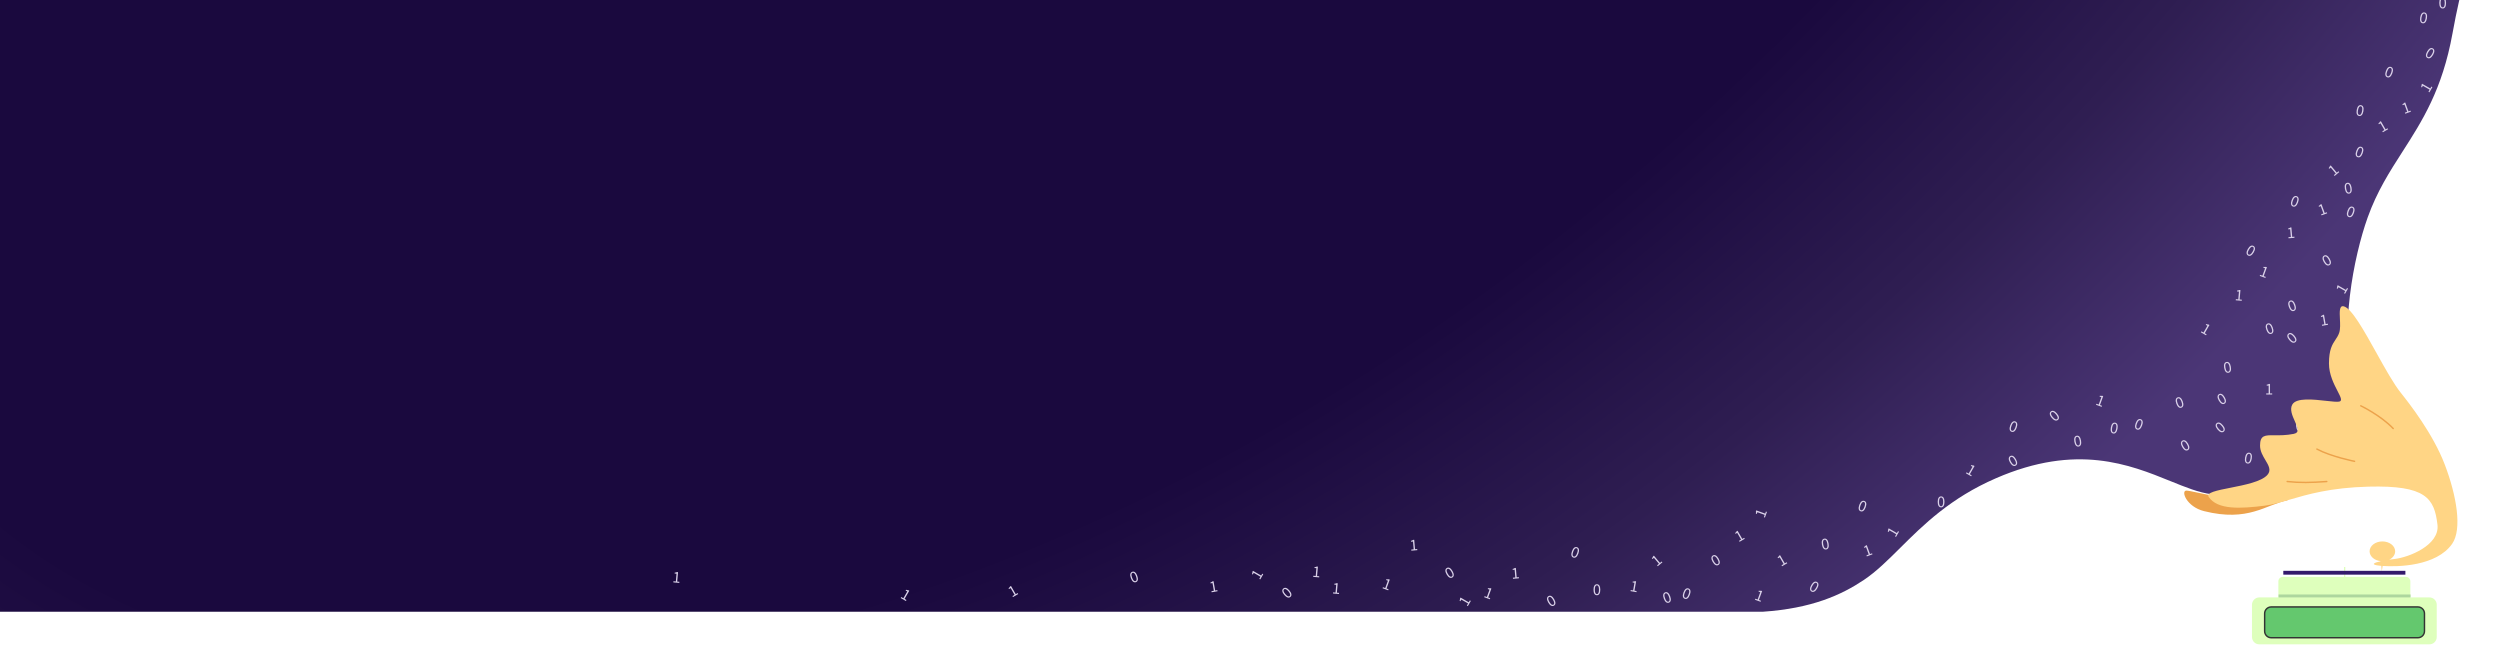 <svg width="3911" height="1020" viewBox="0 0 3911 1020" fill="none" xmlns="http://www.w3.org/2000/svg">
<g clip-path="url(#clip0)">
<path d="M0 -353.858H3901V-160.858C3901 -160.858 3862.93 -92.971 3836.65 52.475C3820.8 140.142 3789.19 189.387 3758.55 237.13C3738.35 268.597 3718.57 299.411 3704 340.142C3682 401.642 3659.17 518.385 3681.95 600.746C3687.18 619.642 3683.95 637.249 3674 657.142C3655.5 694.142 3601 790.83 3459.5 773.142C3439.97 770.701 3419 762.198 3395.34 752.607C3331.81 726.845 3248.92 693.233 3122.5 748.142C3051.14 779.135 3008.74 821.263 2972.61 857.171C2953.1 876.548 2935.42 894.114 2916 907.142C2880.51 930.948 2834.15 951.822 2757.79 957H0V-353.858Z" fill="url(#paint0_radial)"/>
<path d="M2787.88 885.816L2787 884.285L2790.29 882.387L2784.18 871.804L2781.57 873.312L2780.88 872.119C2781.47 871.617 2781.96 871.145 2782.34 870.703C2782.73 870.237 2783.05 869.771 2783.31 869.306L2784.72 868.487L2792.13 881.321L2795.11 879.605L2795.99 881.136L2787.88 885.816Z" fill="#DAD1E9"/>
<path d="M3727.78 206.889L3726.89 205.357L3730.18 203.459L3724.07 192.877L3721.46 194.385L3720.77 193.191C3721.36 192.69 3721.85 192.218 3722.24 191.775C3722.63 191.309 3722.95 190.843 3723.2 190.378L3724.62 189.559L3732.03 202.393L3735 200.677L3735.88 202.209L3727.78 206.889Z" fill="#DAD1E9"/>
<path d="M1584.78 934.004L1583.89 932.473L1587.18 930.575L1581.07 919.992L1578.46 921.5L1577.77 920.306C1578.36 919.805 1578.85 919.333 1579.24 918.891C1579.63 918.425 1579.95 917.959 1580.2 917.493L1581.62 916.674L1589.03 929.509L1592 927.793L1592.88 929.324L1584.78 934.004Z" fill="#DAD1E9"/>
<path d="M2920.49 870.44L2919.88 868.778L2923.45 867.48L2919.27 855.997L2916.44 857.029L2915.97 855.734C2916.64 855.343 2917.2 854.963 2917.65 854.594C2918.12 854.203 2918.52 853.8 2918.85 853.385L2920.39 852.825L2925.46 866.751L2928.68 865.577L2929.29 867.239L2920.49 870.44Z" fill="#DAD1E9"/>
<path d="M2966.12 839.951L2964.59 839.067L2966.48 835.78L2955.9 829.67L2954.39 832.282L2953.2 831.593C2953.46 830.863 2953.65 830.21 2953.76 829.634C2953.87 829.035 2953.91 828.471 2953.9 827.942L2954.71 826.523L2967.55 833.933L2969.27 830.961L2970.8 831.845L2966.12 839.951Z" fill="#DAD1E9"/>
<path d="M3668.55 459.575L3667.02 458.691L3668.91 455.403L3658.33 449.293L3656.82 451.905L3655.63 451.216C3655.89 450.486 3656.08 449.834 3656.19 449.258C3656.3 448.659 3656.34 448.094 3656.33 447.565L3657.14 446.147L3669.98 453.557L3671.7 450.585L3673.23 451.469L3668.55 459.575Z" fill="#DAD1E9"/>
<path d="M1971.54 906.432L1970.01 905.548L1971.91 902.261L1961.33 896.151L1959.82 898.763L1958.63 898.074C1958.89 897.344 1959.07 896.691 1959.19 896.115C1959.29 895.516 1959.34 894.952 1959.32 894.423L1960.14 893.004L1972.98 900.414L1974.69 897.442L1976.22 898.326L1971.54 906.432Z" fill="#DAD1E9"/>
<path d="M3800.54 144.432L3799.01 143.548L3800.91 140.261L3790.33 134.151L3788.82 136.763L3787.63 136.074C3787.89 135.344 3788.07 134.691 3788.19 134.116C3788.29 133.516 3788.34 132.952 3788.32 132.423L3789.14 131.005L3801.98 138.415L3803.69 135.442L3805.22 136.326L3800.54 144.432Z" fill="#DAD1E9"/>
<path d="M3631.82 336.922L3631.22 335.26L3634.79 333.962L3630.61 322.479L3627.77 323.51L3627.3 322.216C3627.97 321.824 3628.53 321.444 3628.99 321.076C3629.45 320.684 3629.85 320.281 3630.18 319.867L3631.72 319.307L3636.79 333.233L3640.01 332.059L3640.62 333.72L3631.82 336.922Z" fill="#DAD1E9"/>
<path d="M3762.82 177.922L3762.22 176.26L3765.79 174.962L3761.61 163.479L3758.77 164.51L3758.3 163.216C3758.97 162.824 3759.53 162.444 3759.99 162.076C3760.45 161.684 3760.85 161.281 3761.18 160.867L3762.72 160.307L3767.79 174.233L3771.01 173.059L3771.62 174.72L3762.82 177.922Z" fill="#DAD1E9"/>
<path d="M3075.56 740.441L3076.45 738.91L3079.73 740.808L3085.84 730.225L3083.23 728.717L3083.92 727.524C3084.65 727.785 3085.3 727.972 3085.88 728.084C3086.48 728.19 3087.04 728.235 3087.57 728.22L3088.99 729.039L3081.58 741.874L3084.55 743.59L3083.67 745.121L3075.56 740.441Z" fill="#DAD1E9"/>
<path d="M3443.03 519.873L3443.91 518.342L3447.2 520.24L3453.31 509.657L3450.7 508.149L3451.39 506.956C3452.12 507.217 3452.77 507.404 3453.35 507.516C3453.95 507.622 3454.51 507.667 3455.04 507.653L3456.46 508.472L3449.05 521.306L3452.02 523.022L3451.14 524.553L3443.03 519.873Z" fill="#DAD1E9"/>
<path d="M1409.06 935.544L1409.95 934.013L1413.24 935.911L1419.35 925.328L1416.73 923.82L1417.42 922.626C1418.15 922.888 1418.81 923.074 1419.38 923.186C1419.98 923.292 1420.54 923.338 1421.07 923.323L1422.49 924.142L1415.08 936.977L1418.05 938.693L1417.17 940.224L1409.06 935.544Z" fill="#DAD1E9"/>
<path d="M2745.45 938.252L2746.05 936.59L2749.62 937.889L2753.8 926.405L2750.96 925.374L2751.43 924.079C2752.2 924.21 2752.87 924.28 2753.46 924.291C2754.07 924.291 2754.63 924.238 2755.15 924.131L2756.69 924.691L2751.62 938.618L2754.85 939.792L2754.24 941.453L2745.45 938.252Z" fill="#DAD1E9"/>
<path d="M3583.97 763.015L3584.58 761.353L3588.15 762.652L3592.33 751.169L3589.49 750.137L3589.96 748.842C3590.73 748.973 3591.4 749.043 3591.99 749.054C3592.6 749.054 3593.16 749.001 3593.68 748.894L3595.22 749.455L3590.15 763.381L3593.37 764.555L3592.77 766.216L3583.97 763.015Z" fill="#DAD1E9"/>
<path d="M3545.27 617.201V615.433H3549.07V603.213H3546.05V601.835C3546.81 601.696 3547.47 601.531 3548.03 601.341C3548.6 601.133 3549.11 600.89 3549.56 600.613H3551.2V615.433H3554.63V617.201H3545.27Z" fill="#DAD1E9"/>
<path d="M3497.61 469.784L3497.76 468.023L3501.54 468.354L3502.61 456.18L3499.61 455.917L3499.73 454.544C3500.5 454.473 3501.17 454.366 3501.74 454.224C3502.32 454.067 3502.86 453.87 3503.33 453.633L3504.96 453.776L3503.67 468.539L3507.09 468.838L3506.93 470.6L3497.61 469.784Z" fill="#DAD1E9"/>
<path d="M1053.36 911.08L1053.52 909.319L1057.3 909.65L1058.36 897.476L1055.36 897.213L1055.48 895.841C1056.25 895.769 1056.92 895.662 1057.49 895.521C1058.08 895.363 1058.61 895.166 1059.08 894.929L1060.71 895.072L1059.42 909.835L1062.84 910.135L1062.69 911.896L1053.36 911.08Z" fill="#DAD1E9"/>
<path d="M2054.36 902.452L2054.52 900.69L2058.3 901.021L2059.36 888.848L2056.36 888.585L2056.48 887.212C2057.25 887.14 2057.92 887.034 2058.49 886.892C2059.08 886.735 2059.61 886.538 2060.08 886.301L2061.72 886.443L2060.42 901.207L2063.84 901.506L2063.69 903.267L2054.36 902.452Z" fill="#DAD1E9"/>
<path d="M2688.23 883.876C2686.77 884.717 2685.27 884.726 2683.71 883.903C2682.16 883.08 2680.68 881.46 2679.28 879.043C2677.89 876.627 2677.23 874.554 2677.32 872.825C2677.4 871.096 2678.17 869.811 2679.62 868.97C2681.06 868.138 2682.55 868.119 2684.09 868.912C2685.63 869.705 2687.1 871.31 2688.49 873.726C2689.89 876.143 2690.55 878.231 2690.49 879.99C2690.42 881.749 2689.67 883.044 2688.23 883.876ZM2687.37 882.39C2687.79 882.148 2688.1 881.818 2688.3 881.403C2688.51 880.963 2688.59 880.434 2688.56 879.815C2688.53 879.172 2688.36 878.436 2688.06 877.608C2687.76 876.764 2687.3 875.817 2686.69 874.766C2686.09 873.716 2685.5 872.854 2684.93 872.181C2684.36 871.509 2683.82 871.014 2683.29 870.696C2682.77 870.354 2682.28 870.17 2681.8 870.144C2681.34 870.11 2680.9 870.214 2680.48 870.456C2680.06 870.699 2679.74 871.033 2679.53 871.457C2679.31 871.882 2679.22 872.408 2679.24 873.036C2679.27 873.64 2679.43 874.356 2679.73 875.184C2680.03 876.013 2680.48 876.953 2681.09 878.003C2682.3 880.105 2683.44 881.489 2684.5 882.155C2685.57 882.797 2686.53 882.876 2687.37 882.39Z" fill="#DAD1E9"/>
<path d="M2498.21 931.19C2496.53 931.19 2495.22 930.444 2494.28 928.954C2493.34 927.463 2492.88 925.322 2492.88 922.532C2492.88 919.741 2493.34 917.618 2494.28 916.162C2495.22 914.706 2496.53 913.978 2498.21 913.978C2499.87 913.978 2501.17 914.706 2502.11 916.162C2503.04 917.618 2503.51 919.741 2503.51 922.532C2503.51 925.322 2503.04 927.463 2502.11 928.954C2501.17 930.444 2499.87 931.19 2498.21 931.19ZM2498.21 929.474C2498.69 929.474 2499.13 929.344 2499.51 929.084C2499.91 928.806 2500.24 928.39 2500.52 927.836C2500.82 927.264 2501.04 926.544 2501.2 925.678C2501.35 924.794 2501.43 923.745 2501.43 922.532C2501.43 921.318 2501.35 920.278 2501.2 919.412C2501.04 918.545 2500.82 917.843 2500.52 917.306C2500.24 916.751 2499.91 916.344 2499.51 916.084C2499.13 915.824 2498.69 915.694 2498.21 915.694C2497.72 915.694 2497.28 915.824 2496.88 916.084C2496.48 916.344 2496.14 916.751 2495.84 917.306C2495.56 917.843 2495.35 918.545 2495.19 919.412C2495.03 920.278 2494.96 921.318 2494.96 922.532C2494.96 924.958 2495.25 926.726 2495.84 927.836C2496.45 928.928 2497.24 929.474 2498.21 929.474Z" fill="#DAD1E9"/>
<path d="M2910.71 799.867C2909.13 799.292 2908.16 798.144 2907.79 796.423C2907.42 794.702 2907.71 792.531 2908.67 789.908C2909.62 787.286 2910.79 785.451 2912.16 784.403C2913.54 783.355 2915.02 783.118 2916.6 783.693C2918.16 784.262 2919.14 785.391 2919.52 787.079C2919.9 788.768 2919.61 790.923 2918.66 793.545C2917.7 796.168 2916.53 798.019 2915.14 799.1C2913.75 800.18 2912.28 800.436 2910.71 799.867ZM2911.3 798.255C2911.76 798.421 2912.21 798.447 2912.66 798.333C2913.12 798.208 2913.58 797.933 2914.03 797.507C2914.51 797.07 2914.97 796.471 2915.41 795.71C2915.86 794.933 2916.29 793.974 2916.7 792.834C2917.12 791.694 2917.4 790.69 2917.55 789.822C2917.7 788.954 2917.73 788.217 2917.64 787.612C2917.57 786.996 2917.39 786.497 2917.1 786.117C2916.83 785.742 2916.47 785.472 2916.01 785.306C2915.56 785.14 2915.1 785.111 2914.63 785.219C2914.17 785.326 2913.71 785.591 2913.24 786.011C2912.79 786.421 2912.35 787.007 2911.91 787.768C2911.46 788.529 2911.04 789.479 2910.62 790.62C2909.79 792.9 2909.46 794.662 2909.64 795.906C2909.83 797.14 2910.39 797.923 2911.3 798.255Z" fill="#DAD1E9"/>
<path d="M3734.62 120.939C3733.04 120.364 3732.06 119.216 3731.69 117.496C3731.32 115.775 3731.62 113.603 3732.57 110.981C3733.52 108.358 3734.69 106.523 3736.07 105.475C3737.45 104.427 3738.92 104.19 3740.5 104.765C3742.07 105.335 3743.04 106.463 3743.42 108.152C3743.8 109.84 3743.52 111.995 3742.56 114.618C3741.61 117.24 3740.44 119.092 3739.05 120.172C3737.66 121.253 3736.18 121.509 3734.62 120.939ZM3735.2 119.327C3735.66 119.493 3736.11 119.519 3736.56 119.405C3737.03 119.281 3737.49 119.005 3737.94 118.579C3738.41 118.142 3738.87 117.544 3739.31 116.782C3739.76 116.005 3740.19 115.046 3740.61 113.906C3741.02 112.766 3741.31 111.762 3741.46 110.894C3741.6 110.027 3741.63 109.29 3741.54 108.684C3741.47 108.068 3741.29 107.57 3741.01 107.189C3740.74 106.814 3740.37 106.544 3739.92 106.378C3739.46 106.212 3739 106.183 3738.54 106.291C3738.07 106.399 3737.61 106.663 3737.14 107.084C3736.7 107.494 3736.25 108.079 3735.81 108.84C3735.37 109.601 3734.94 110.552 3734.52 111.692C3733.69 113.972 3733.37 115.734 3733.54 116.978C3733.74 118.212 3734.29 118.995 3735.2 119.327Z" fill="#DAD1E9"/>
<path d="M2833.9 925.398C2832.45 924.557 2831.69 923.257 2831.62 921.498C2831.55 919.739 2832.22 917.652 2833.61 915.235C2835.01 912.818 2836.48 911.213 2838.02 910.42C2839.55 909.627 2841.05 909.651 2842.51 910.492C2843.95 911.324 2844.71 912.604 2844.79 914.333C2844.88 916.062 2844.22 918.135 2842.82 920.552C2841.43 922.969 2839.95 924.588 2838.4 925.411C2836.84 926.234 2835.34 926.23 2833.9 925.398ZM2834.76 923.912C2835.18 924.154 2835.62 924.258 2836.08 924.224C2836.56 924.183 2837.07 923.992 2837.58 923.65C2838.12 923.302 2838.68 922.792 2839.25 922.119C2839.82 921.432 2840.42 920.562 2841.02 919.512C2841.63 918.461 2842.08 917.521 2842.38 916.693C2842.68 915.864 2842.83 915.144 2842.85 914.531C2842.88 913.912 2842.8 913.39 2842.58 912.966C2842.38 912.55 2842.07 912.22 2841.65 911.978C2841.23 911.735 2840.78 911.627 2840.31 911.653C2839.83 911.678 2839.33 911.858 2838.79 912.191C2838.29 912.518 2837.75 913.017 2837.18 913.69C2836.61 914.362 2836.02 915.224 2835.42 916.275C2834.2 918.376 2833.57 920.055 2833.53 921.31C2833.51 922.559 2833.92 923.426 2834.76 923.912Z" fill="#DAD1E9"/>
<path d="M3516.8 399.688C3515.34 398.848 3514.58 397.548 3514.52 395.789C3514.45 394.03 3515.12 391.942 3516.51 389.525C3517.91 387.108 3519.37 385.503 3520.91 384.711C3522.45 383.918 3523.95 383.941 3525.4 384.782C3526.84 385.614 3527.61 386.895 3527.69 388.624C3527.77 390.352 3527.12 392.425 3525.72 394.842C3524.32 397.259 3522.85 398.879 3521.29 399.702C3519.74 400.525 3518.24 400.52 3516.8 399.688ZM3517.66 398.202C3518.08 398.445 3518.52 398.549 3518.98 398.514C3519.46 398.473 3519.96 398.282 3520.48 397.941C3521.02 397.592 3521.57 397.082 3522.14 396.41C3522.72 395.722 3523.31 394.853 3523.92 393.802C3524.53 392.751 3524.98 391.812 3525.28 390.983C3525.57 390.155 3525.73 389.434 3525.74 388.821C3525.78 388.202 3525.69 387.68 3525.48 387.256C3525.28 386.84 3524.97 386.511 3524.55 386.268C3524.13 386.026 3523.68 385.917 3523.2 385.943C3522.73 385.969 3522.22 386.148 3521.69 386.481C3521.18 386.808 3520.64 387.308 3520.07 387.98C3519.51 388.653 3518.92 389.514 3518.31 390.565C3517.1 392.667 3516.47 394.345 3516.43 395.601C3516.4 396.85 3516.81 397.717 3517.66 398.202Z" fill="#DAD1E9"/>
<path d="M3797.41 90.662C3795.95 89.822 3795.19 88.522 3795.12 86.763C3795.06 85.004 3795.72 82.916 3797.12 80.499C3798.51 78.083 3799.98 76.478 3801.52 75.685C3803.06 74.892 3804.56 74.916 3806.01 75.757C3807.45 76.588 3808.22 77.869 3808.3 79.598C3808.38 81.327 3807.72 83.4 3806.33 85.817C3804.93 88.233 3803.46 89.853 3801.9 90.676C3800.35 91.499 3798.85 91.495 3797.41 90.662ZM3798.26 89.176C3798.68 89.419 3799.12 89.523 3799.59 89.489C3800.07 89.448 3800.57 89.257 3801.09 88.915C3801.63 88.567 3802.18 88.057 3802.75 87.384C3803.33 86.696 3803.92 85.827 3804.53 84.776C3805.13 83.726 3805.59 82.786 3805.88 81.957C3806.18 81.129 3806.34 80.408 3806.35 79.796C3806.39 79.177 3806.3 78.655 3806.09 78.23C3805.88 77.814 3805.57 77.485 3805.15 77.243C3804.73 77 3804.29 76.891 3803.81 76.917C3803.34 76.943 3802.83 77.123 3802.3 77.456C3801.79 77.782 3801.25 78.282 3800.68 78.954C3800.11 79.627 3799.53 80.489 3798.92 81.54C3797.71 83.641 3797.08 85.32 3797.03 86.575C3797.01 87.824 3797.42 88.691 3798.26 89.176Z" fill="#DAD1E9"/>
<path d="M3146.88 675.479C3145.3 674.904 3144.33 673.756 3143.96 672.035C3143.59 670.314 3143.88 668.142 3144.83 665.52C3145.79 662.898 3146.95 661.062 3148.33 660.014C3149.71 658.966 3151.19 658.73 3152.77 659.305C3154.33 659.874 3155.3 661.003 3155.69 662.691C3156.07 664.379 3155.78 666.535 3154.83 669.157C3153.87 671.779 3152.7 673.631 3151.31 674.712C3149.92 675.792 3148.44 676.048 3146.88 675.479ZM3147.47 673.866C3147.92 674.032 3148.38 674.058 3148.82 673.944C3149.29 673.82 3149.75 673.545 3150.2 673.119C3150.67 672.682 3151.13 672.083 3151.58 671.322C3152.02 670.545 3152.46 669.586 3152.87 668.446C3153.29 667.306 3153.57 666.302 3153.72 665.434C3153.87 664.566 3153.9 663.829 3153.8 663.224C3153.73 662.608 3153.55 662.109 3153.27 661.728C3153 661.354 3152.64 661.083 3152.18 660.917C3151.72 660.751 3151.26 660.722 3150.8 660.83C3150.34 660.938 3149.87 661.203 3149.41 661.623C3148.96 662.033 3148.52 662.619 3148.07 663.38C3147.63 664.141 3147.2 665.091 3146.79 666.231C3145.96 668.512 3145.63 670.274 3145.8 671.518C3146 672.752 3146.56 673.534 3147.47 673.866Z" fill="#DAD1E9"/>
<path d="M3674.52 339.581C3672.94 339.005 3671.96 337.858 3671.59 336.137C3671.22 334.416 3671.51 332.244 3672.47 329.622C3673.42 326.999 3674.59 325.164 3675.97 324.116C3677.34 323.068 3678.82 322.832 3680.4 323.407C3681.97 323.976 3682.94 325.104 3683.32 326.793C3683.7 328.481 3683.42 330.636 3682.46 333.259C3681.51 335.881 3680.33 337.733 3678.95 338.813C3677.56 339.894 3676.08 340.15 3674.52 339.581ZM3675.1 337.968C3675.56 338.134 3676.01 338.16 3676.46 338.046C3676.93 337.922 3677.39 337.647 3677.84 337.22C3678.31 336.784 3678.77 336.185 3679.21 335.424C3679.66 334.646 3680.09 333.688 3680.51 332.547C3680.92 331.407 3681.2 330.403 3681.35 329.535C3681.5 328.668 3681.53 327.931 3681.44 327.325C3681.37 326.709 3681.19 326.211 3680.9 325.83C3680.63 325.455 3680.27 325.185 3679.82 325.019C3679.36 324.853 3678.9 324.824 3678.44 324.932C3677.97 325.04 3677.51 325.304 3677.04 325.725C3676.6 326.135 3676.15 326.72 3675.71 327.481C3675.27 328.242 3674.84 329.193 3674.42 330.333C3673.59 332.613 3673.27 334.376 3673.44 335.62C3673.64 336.853 3674.19 337.636 3675.1 337.968Z" fill="#DAD1E9"/>
<path d="M2461.27 872.248C2459.69 871.673 2458.72 870.525 2458.35 868.804C2457.98 867.083 2458.27 864.912 2459.22 862.289C2460.18 859.667 2461.34 857.832 2462.72 856.784C2464.1 855.736 2465.58 855.499 2467.16 856.074C2468.72 856.643 2469.69 857.772 2470.08 859.46C2470.46 861.149 2470.17 863.304 2469.22 865.926C2468.26 868.549 2467.09 870.4 2465.7 871.481C2464.31 872.562 2462.83 872.817 2461.27 872.248ZM2461.86 870.636C2462.31 870.802 2462.77 870.828 2463.21 870.714C2463.68 870.59 2464.14 870.314 2464.59 869.888C2465.06 869.451 2465.52 868.852 2465.97 868.091C2466.41 867.314 2466.85 866.355 2467.26 865.215C2467.68 864.075 2467.96 863.071 2468.11 862.203C2468.26 861.335 2468.29 860.599 2468.19 859.993C2468.12 859.377 2467.94 858.879 2467.66 858.498C2467.39 858.123 2467.03 857.853 2466.57 857.687C2466.11 857.521 2465.65 857.492 2465.19 857.6C2464.73 857.708 2464.26 857.972 2463.8 858.392C2463.35 858.802 2462.91 859.388 2462.47 860.149C2462.02 860.91 2461.59 861.861 2461.18 863.001C2460.35 865.281 2460.02 867.043 2460.19 868.287C2460.39 869.521 2460.95 870.304 2461.86 870.636Z" fill="#DAD1E9"/>
<path d="M3036.65 793.748C3034.97 793.748 3033.66 793.003 3032.72 791.512C3031.79 790.021 3031.32 787.881 3031.32 785.09C3031.32 782.299 3031.79 780.176 3032.72 778.72C3033.66 777.264 3034.97 776.536 3036.65 776.536C3038.31 776.536 3039.61 777.264 3040.55 778.72C3041.48 780.176 3041.95 782.299 3041.95 785.09C3041.95 787.881 3041.48 790.021 3040.55 791.512C3039.61 793.003 3038.31 793.748 3036.65 793.748ZM3036.65 792.032C3037.13 792.032 3037.57 791.902 3037.95 791.642C3038.35 791.365 3038.69 790.949 3038.96 790.394C3039.26 789.822 3039.48 789.103 3039.64 788.236C3039.79 787.352 3039.87 786.303 3039.87 785.09C3039.87 783.877 3039.79 782.837 3039.64 781.97C3039.48 781.103 3039.26 780.401 3038.96 779.864C3038.69 779.309 3038.35 778.902 3037.95 778.642C3037.57 778.382 3037.13 778.252 3036.65 778.252C3036.16 778.252 3035.72 778.382 3035.32 778.642C3034.92 778.902 3034.58 779.309 3034.28 779.864C3034.01 780.401 3033.79 781.103 3033.63 781.97C3033.48 782.837 3033.4 783.877 3033.4 785.09C3033.4 787.517 3033.69 789.285 3034.28 790.394C3034.89 791.486 3035.68 792.032 3036.65 792.032Z" fill="#DAD1E9"/>
<path d="M3821.31 13.312C3819.63 13.312 3818.32 12.567 3817.39 11.076C3816.45 9.585 3815.98 7.445 3815.98 4.654C3815.98 1.863 3816.45 -0.26 3817.39 -1.716C3818.32 -3.172 3819.63 -3.9 3821.31 -3.9C3822.98 -3.9 3824.28 -3.172 3825.21 -1.716C3826.15 -0.26 3826.62 1.863 3826.62 4.654C3826.62 7.445 3826.15 9.585 3825.21 11.076C3824.28 12.567 3822.98 13.312 3821.31 13.312ZM3821.31 11.596C3821.8 11.596 3822.23 11.466 3822.61 11.206C3823.01 10.929 3823.35 10.513 3823.63 9.958C3823.92 9.386 3824.15 8.667 3824.3 7.8C3824.46 6.916 3824.54 5.867 3824.54 4.654C3824.54 3.441 3824.46 2.401 3824.3 1.534C3824.15 0.667 3823.92 -0.035 3823.63 -0.572C3823.35 -1.127 3823.01 -1.534 3822.61 -1.794C3822.23 -2.054 3821.8 -2.184 3821.31 -2.184C3820.83 -2.184 3820.39 -2.054 3819.99 -1.794C3819.59 -1.534 3819.24 -1.127 3818.95 -0.572C3818.67 -0.035 3818.45 0.667 3818.3 1.534C3818.14 2.401 3818.06 3.441 3818.06 4.654C3818.06 7.081 3818.36 8.849 3818.95 9.958C3819.55 11.05 3820.34 11.596 3821.31 11.596Z" fill="#DAD1E9"/>
<path d="M3422.76 704.206C3421.31 705.047 3419.8 705.056 3418.25 704.233C3416.69 703.41 3415.22 701.79 3413.82 699.373C3412.42 696.957 3411.77 694.884 3411.85 693.155C3411.93 691.426 3412.7 690.141 3414.16 689.3C3415.6 688.468 3417.09 688.449 3418.63 689.242C3420.17 690.035 3421.63 691.64 3423.03 694.056C3424.42 696.473 3425.09 698.561 3425.02 700.32C3424.96 702.079 3424.21 703.374 3422.76 704.206ZM3421.91 702.72C3422.33 702.478 3422.64 702.148 3422.84 701.733C3423.04 701.293 3423.13 700.764 3423.09 700.145C3423.06 699.502 3422.9 698.766 3422.6 697.938C3422.29 697.094 3421.83 696.147 3421.23 695.096C3420.62 694.046 3420.03 693.184 3419.47 692.511C3418.9 691.839 3418.35 691.344 3417.83 691.026C3417.31 690.684 3416.81 690.5 3416.34 690.474C3415.88 690.44 3415.44 690.544 3415.02 690.787C3414.6 691.029 3414.28 691.363 3414.06 691.787C3413.85 692.212 3413.75 692.738 3413.77 693.366C3413.8 693.97 3413.97 694.686 3414.26 695.514C3414.56 696.343 3415.01 697.283 3415.62 698.333C3416.83 700.435 3417.97 701.819 3419.04 702.485C3420.11 703.127 3421.07 703.206 3421.91 702.72Z" fill="#DAD1E9"/>
<path d="M3480.02 631.536C3478.57 632.376 3477.06 632.385 3475.51 631.562C3473.95 630.739 3472.47 629.119 3471.08 626.703C3469.68 624.286 3469.03 622.213 3469.11 620.484C3469.19 618.755 3469.96 617.47 3471.42 616.63C3472.86 615.798 3474.35 615.778 3475.89 616.571C3477.43 617.364 3478.89 618.969 3480.29 621.386C3481.68 623.802 3482.35 625.89 3482.28 627.649C3482.22 629.408 3481.46 630.704 3480.02 631.536ZM3479.17 630.049C3479.59 629.807 3479.9 629.478 3480.1 629.062C3480.3 628.622 3480.39 628.093 3480.35 627.474C3480.32 626.831 3480.16 626.096 3479.86 625.267C3479.55 624.423 3479.09 623.476 3478.49 622.426C3477.88 621.375 3477.29 620.513 3476.72 619.841C3476.16 619.168 3475.61 618.673 3475.09 618.355C3474.57 618.013 3474.07 617.829 3473.6 617.803C3473.14 617.769 3472.7 617.873 3472.28 618.116C3471.86 618.358 3471.54 618.692 3471.32 619.116C3471.11 619.541 3471.01 620.067 3471.03 620.695C3471.06 621.299 3471.22 622.015 3471.52 622.844C3471.82 623.672 3472.27 624.612 3472.88 625.663C3474.09 627.764 3475.23 629.148 3476.3 629.814C3477.37 630.456 3478.33 630.535 3479.17 630.049Z" fill="#DAD1E9"/>
<path d="M3598.19 674.832C3596.52 675.008 3595.14 674.403 3594.05 673.018C3592.97 671.634 3592.28 669.554 3591.99 666.778C3591.69 664.003 3591.94 661.842 3592.72 660.297C3593.5 658.751 3594.72 657.89 3596.39 657.714C3598.05 657.54 3599.42 658.128 3600.5 659.479C3601.58 660.829 3602.27 662.891 3602.56 665.667C3602.85 668.442 3602.61 670.62 3601.84 672.2C3601.06 673.781 3599.85 674.658 3598.19 674.832ZM3598.01 673.125C3598.5 673.075 3598.91 672.9 3599.26 672.601C3599.63 672.284 3599.92 671.835 3600.14 671.254C3600.38 670.655 3600.52 669.916 3600.59 669.037C3600.65 668.142 3600.62 667.091 3600.49 665.884C3600.37 664.678 3600.18 663.651 3599.93 662.806C3599.69 661.96 3599.39 661.286 3599.04 660.782C3598.71 660.259 3598.33 659.89 3597.91 659.673C3597.5 659.454 3597.05 659.37 3596.57 659.421C3596.09 659.471 3595.66 659.647 3595.29 659.947C3594.92 660.247 3594.62 660.689 3594.39 661.271C3594.17 661.835 3594.03 662.555 3593.96 663.434C3593.9 664.312 3593.93 665.354 3594.05 666.561C3594.31 668.974 3594.79 670.702 3595.49 671.744C3596.21 672.766 3597.05 673.227 3598.01 673.125Z" fill="#DAD1E9"/>
<path d="M3343.14 671.974C3341.56 671.399 3340.59 670.251 3340.22 668.531C3339.85 666.81 3340.14 664.638 3341.1 662.016C3342.05 659.393 3343.22 657.558 3344.6 656.51C3345.97 655.462 3347.45 655.225 3349.03 655.8C3350.6 656.37 3351.57 657.498 3351.95 659.187C3352.33 660.875 3352.04 663.03 3351.09 665.653C3350.14 668.275 3348.96 670.127 3347.57 671.207C3346.19 672.288 3344.71 672.544 3343.14 671.974ZM3343.73 670.362C3344.19 670.528 3344.64 670.554 3345.09 670.44C3345.56 670.316 3346.02 670.041 3346.47 669.614C3346.94 669.177 3347.4 668.579 3347.84 667.818C3348.29 667.04 3348.72 666.081 3349.14 664.941C3349.55 663.801 3349.83 662.797 3349.98 661.929C3350.13 661.062 3350.16 660.325 3350.07 659.719C3350 659.103 3349.82 658.605 3349.53 658.224C3349.26 657.849 3348.9 657.579 3348.44 657.413C3347.99 657.247 3347.53 657.218 3347.07 657.326C3346.6 657.434 3346.14 657.698 3345.67 658.119C3345.23 658.529 3344.78 659.114 3344.34 659.875C3343.9 660.636 3343.47 661.587 3343.05 662.727C3342.22 665.007 3341.89 666.77 3342.07 668.014C3342.27 669.247 3342.82 670.03 3343.73 670.362Z" fill="#DAD1E9"/>
<path d="M3588.02 696.738C3586.44 696.163 3585.47 695.015 3585.1 693.294C3584.73 691.573 3585.02 689.401 3585.97 686.779C3586.93 684.156 3588.09 682.321 3589.47 681.273C3590.85 680.225 3592.33 679.989 3593.91 680.564C3595.47 681.133 3596.44 682.262 3596.83 683.95C3597.21 685.638 3596.92 687.793 3595.97 690.416C3595.01 693.038 3593.84 694.89 3592.45 695.97C3591.06 697.051 3589.58 697.307 3588.02 696.738ZM3588.61 695.125C3589.06 695.291 3589.52 695.317 3589.96 695.203C3590.43 695.079 3590.89 694.804 3591.34 694.377C3591.81 693.941 3592.27 693.342 3592.72 692.581C3593.16 691.803 3593.6 690.845 3594.01 689.704C3594.43 688.564 3594.71 687.56 3594.86 686.693C3595.01 685.825 3595.04 685.088 3594.94 684.482C3594.87 683.866 3594.69 683.368 3594.41 682.987C3594.14 682.613 3593.78 682.342 3593.32 682.176C3592.86 682.01 3592.4 681.981 3591.94 682.089C3591.48 682.197 3591.01 682.461 3590.55 682.882C3590.1 683.292 3589.66 683.877 3589.22 684.638C3588.77 685.399 3588.34 686.35 3587.93 687.49C3587.1 689.771 3586.77 691.533 3586.94 692.777C3587.14 694.01 3587.7 694.793 3588.61 695.125Z" fill="#DAD1E9"/>
<path d="M3251.85 698.594C3250.2 698.886 3248.78 698.379 3247.6 697.073C3246.42 695.768 3245.59 693.741 3245.1 690.993C3244.62 688.244 3244.71 686.072 3245.38 684.476C3246.05 682.879 3247.21 681.935 3248.87 681.643C3250.5 681.354 3251.91 681.845 3253.09 683.117C3254.26 684.388 3255.09 686.398 3255.57 689.146C3256.06 691.894 3255.97 694.084 3255.31 695.714C3254.64 697.345 3253.49 698.305 3251.85 698.594ZM3251.56 696.904C3252.03 696.819 3252.44 696.616 3252.77 696.294C3253.11 695.952 3253.37 695.483 3253.55 694.889C3253.74 694.274 3253.84 693.527 3253.84 692.646C3253.84 691.748 3253.74 690.702 3253.53 689.507C3253.32 688.312 3253.06 687.302 3252.75 686.475C3252.45 685.649 3252.11 684.997 3251.72 684.519C3251.35 684.021 3250.95 683.678 3250.51 683.491C3250.09 683.302 3249.64 683.249 3249.16 683.333C3248.69 683.417 3248.27 683.622 3247.93 683.947C3247.58 684.273 3247.31 684.734 3247.11 685.331C3246.93 685.909 3246.84 686.638 3246.84 687.518C3246.84 688.399 3246.94 689.437 3247.15 690.631C3247.57 693.021 3248.17 694.711 3248.94 695.701C3249.73 696.671 3250.6 697.072 3251.56 696.904Z" fill="#DAD1E9"/>
<path d="M3486.22 583.168C3484.57 583.46 3483.15 582.953 3481.97 581.647C3480.79 580.342 3479.96 578.315 3479.47 575.567C3478.99 572.819 3479.08 570.646 3479.75 569.05C3480.42 567.453 3481.58 566.509 3483.24 566.217C3484.87 565.928 3486.28 566.419 3487.46 567.691C3488.63 568.962 3489.46 570.972 3489.94 573.72C3490.43 576.468 3490.34 578.658 3489.68 580.288C3489.01 581.919 3487.86 582.879 3486.22 583.168ZM3485.93 581.478C3486.4 581.393 3486.81 581.19 3487.14 580.868C3487.48 580.526 3487.74 580.057 3487.92 579.463C3488.11 578.848 3488.21 578.101 3488.21 577.22C3488.21 576.323 3488.11 575.276 3487.9 574.081C3487.69 572.886 3487.43 571.876 3487.12 571.049C3486.82 570.223 3486.48 569.571 3486.09 569.093C3485.72 568.595 3485.32 568.252 3484.88 568.065C3484.46 567.876 3484.01 567.823 3483.53 567.907C3483.06 567.991 3482.64 568.196 3482.3 568.521C3481.95 568.847 3481.68 569.308 3481.48 569.905C3481.3 570.483 3481.21 571.212 3481.21 572.092C3481.21 572.973 3481.31 574.011 3481.52 575.206C3481.94 577.595 3482.54 579.285 3483.31 580.276C3484.1 581.246 3484.97 581.646 3485.93 581.478Z" fill="#DAD1E9"/>
<path d="M2610.82 942.82C2609.24 943.395 2607.76 943.143 2606.37 942.062C2604.98 940.981 2603.81 939.13 2602.85 936.508C2601.9 933.885 2601.61 931.73 2601.99 930.041C2602.38 928.353 2603.36 927.221 2604.94 926.646C2606.5 926.077 2607.97 926.317 2609.35 927.365C2610.73 928.413 2611.89 930.248 2612.85 932.87C2613.8 935.493 2614.09 937.664 2613.72 939.385C2613.35 941.106 2612.39 942.251 2610.82 942.82ZM2610.24 941.208C2610.69 941.042 2611.05 940.772 2611.32 940.397C2611.6 940 2611.78 939.493 2611.85 938.877C2611.93 938.239 2611.9 937.486 2611.75 936.618C2611.59 935.734 2611.31 934.722 2610.89 933.582C2610.48 932.442 2610.05 931.491 2609.6 930.73C2609.16 929.969 2608.71 929.386 2608.25 928.982C2607.8 928.556 2607.34 928.289 2606.88 928.181C2606.43 928.067 2605.98 928.093 2605.52 928.259C2605.07 928.425 2604.7 928.698 2604.41 929.079C2604.12 929.46 2603.94 929.961 2603.85 930.583C2603.77 931.183 2603.81 931.916 2603.96 932.784C2604.11 933.652 2604.39 934.656 2604.81 935.796C2605.64 938.076 2606.52 939.637 2607.45 940.478C2608.4 941.297 2609.32 941.54 2610.24 941.208Z" fill="#DAD1E9"/>
<path d="M3553.45 522.253C3551.87 522.828 3550.38 522.575 3548.99 521.495C3547.6 520.414 3546.43 518.562 3545.48 515.94C3544.52 513.318 3544.24 511.162 3544.62 509.474C3545 507.786 3545.98 506.654 3547.56 506.079C3549.12 505.51 3550.6 505.749 3551.97 506.797C3553.35 507.845 3554.52 509.681 3555.47 512.303C3556.43 514.925 3556.72 517.097 3556.35 518.818C3555.98 520.539 3555.01 521.684 3553.45 522.253ZM3552.86 520.64C3553.32 520.474 3553.68 520.204 3553.95 519.829C3554.23 519.432 3554.4 518.926 3554.48 518.31C3554.56 517.671 3554.52 516.918 3554.37 516.051C3554.22 515.167 3553.93 514.155 3553.52 513.014C3553.1 511.874 3552.67 510.924 3552.23 510.163C3551.79 509.402 3551.33 508.819 3550.87 508.415C3550.42 507.988 3549.97 507.721 3549.5 507.613C3549.06 507.499 3548.6 507.525 3548.15 507.691C3547.69 507.857 3547.32 508.131 3547.04 508.511C3546.75 508.892 3546.56 509.393 3546.48 510.015C3546.4 510.615 3546.44 511.349 3546.59 512.217C3546.74 513.084 3547.02 514.088 3547.43 515.229C3548.26 517.509 3549.14 519.07 3550.08 519.91C3551.02 520.729 3551.95 520.972 3552.86 520.64Z" fill="#DAD1E9"/>
<path d="M2593.48 885.767L2592.34 884.413L2595.25 881.973L2587.4 872.612L2585.09 874.55L2584.2 873.495C2584.69 872.898 2585.09 872.349 2585.4 871.846C2585.7 871.319 2585.94 870.805 2586.1 870.302L2587.36 869.25L2596.88 880.602L2599.51 878.396L2600.65 879.751L2593.48 885.767Z" fill="#DAD1E9"/>
<path d="M3652.29 275.256L3651.15 273.902L3654.06 271.462L3646.21 262.101L3643.9 264.039L3643.01 262.984C3643.5 262.387 3643.9 261.838 3644.21 261.335C3644.51 260.808 3644.75 260.293 3644.91 259.791L3646.17 258.738L3655.69 270.091L3658.32 267.885L3659.46 269.24L3652.29 275.256Z" fill="#DAD1E9"/>
<path d="M2721.4 847.598L2720.51 846.067L2723.8 844.169L2717.69 833.586L2715.08 835.094L2714.39 833.901C2714.98 833.399 2715.47 832.927 2715.86 832.485C2716.25 832.019 2716.57 831.553 2716.82 831.087L2718.24 830.268L2725.65 843.103L2728.62 841.387L2729.5 842.918L2721.4 847.598Z" fill="#DAD1E9"/>
<path d="M2761.04 809.65L2759.38 809.046L2760.68 805.478L2749.19 801.299L2748.16 804.133L2746.87 803.662C2747 802.898 2747.07 802.222 2747.08 801.636C2747.08 801.027 2747.03 800.464 2746.92 799.946L2747.48 798.406L2761.41 803.475L2762.58 800.25L2764.24 800.855L2761.04 809.65Z" fill="#DAD1E9"/>
<path d="M3279.02 633.277L3279.63 631.616L3283.19 632.914L3287.37 621.431L3284.54 620.399L3285.01 619.104C3285.77 619.235 3286.45 619.306 3287.03 619.316C3287.64 619.316 3288.21 619.263 3288.73 619.157L3290.26 619.717L3285.2 633.643L3288.42 634.817L3287.82 636.478L3279.02 633.277Z" fill="#DAD1E9"/>
<path d="M3535.13 431.62L3535.73 429.959L3539.3 431.257L3543.48 419.774L3540.64 418.742L3541.12 417.448C3541.88 417.578 3542.56 417.649 3543.14 417.659C3543.75 417.659 3544.31 417.606 3544.83 417.5L3546.37 418.06L3541.3 431.986L3544.53 433.16L3543.92 434.821L3535.13 431.62Z" fill="#DAD1E9"/>
<path d="M2321.88 934.288L2322.49 932.626L2326.05 933.925L2330.23 922.442L2327.4 921.41L2327.87 920.115C2328.64 920.246 2329.31 920.316 2329.9 920.327C2330.51 920.327 2331.07 920.274 2331.59 920.167L2333.13 920.728L2328.06 934.654L2331.28 935.828L2330.68 937.489L2321.88 934.288Z" fill="#DAD1E9"/>
<path d="M2550.79 924.775L2551.1 923.034L2554.84 923.693L2556.96 911.659L2553.99 911.135L2554.23 909.778C2555 909.774 2555.68 909.726 2556.26 909.635C2556.86 909.529 2557.4 909.379 2557.9 909.184L2559.51 909.469L2556.94 924.064L2560.32 924.66L2560.01 926.401L2550.79 924.775Z" fill="#DAD1E9"/>
<path d="M3716.15 646.593L3716.46 644.852L3720.2 645.511L3722.32 633.477L3719.35 632.953L3719.59 631.596C3720.36 631.592 3721.04 631.544 3721.62 631.453C3722.22 631.347 3722.76 631.197 3723.26 631.002L3724.87 631.287L3722.3 645.882L3725.68 646.478L3725.37 648.219L3716.15 646.593Z" fill="#DAD1E9"/>
<path d="M3632.72 509.715L3632.41 507.974L3636.15 507.315L3634.02 495.28L3631.05 495.804L3630.82 494.447C3631.54 494.178 3632.16 493.901 3632.68 493.617C3633.2 493.313 3633.66 492.985 3634.06 492.634L3635.67 492.35L3638.25 506.944L3641.63 506.348L3641.93 508.09L3632.72 509.715Z" fill="#DAD1E9"/>
<path d="M1895.5 926.573L1895.19 924.831L1898.93 924.172L1896.81 912.138L1893.84 912.662L1893.6 911.305C1894.33 911.036 1894.95 910.759 1895.46 910.475C1895.99 910.171 1896.45 909.843 1896.85 909.492L1898.46 909.207L1901.03 923.802L1904.41 923.206L1904.72 924.947L1895.5 926.573Z" fill="#DAD1E9"/>
<path d="M3580.18 372.814L3580.02 371.053L3583.81 370.722L3582.74 358.549L3579.74 358.812L3579.62 357.439C3580.36 357.234 3581.01 357.013 3581.54 356.774C3582.09 356.517 3582.58 356.231 3583.01 355.916L3584.64 355.773L3585.93 370.536L3589.35 370.237L3589.5 371.999L3580.18 372.814Z" fill="#DAD1E9"/>
<path d="M2366.93 905.482L2366.78 903.721L2370.56 903.39L2369.5 891.216L2366.49 891.479L2366.37 890.107C2367.12 889.902 2367.76 889.68 2368.3 889.442C2368.85 889.185 2369.34 888.899 2369.76 888.583L2371.39 888.441L2372.68 903.204L2376.1 902.905L2376.26 904.666L2366.93 905.482Z" fill="#DAD1E9"/>
<path d="M3219.39 656.912C3218.1 657.993 3216.62 658.263 3214.94 657.723C3213.27 657.183 3211.53 655.844 3209.74 653.706C3207.94 651.568 3206.94 649.641 3206.72 647.924C3206.5 646.207 3207.03 644.808 3208.32 643.727C3209.6 642.657 3211.06 642.379 3212.71 642.893C3214.37 643.407 3216.09 644.733 3217.88 646.87C3219.68 649.008 3220.7 650.949 3220.94 652.692C3221.18 654.436 3220.66 655.843 3219.39 656.912ZM3218.28 655.598C3218.66 655.286 3218.9 654.907 3219.03 654.463C3219.16 653.994 3219.15 653.459 3219 652.855C3218.86 652.228 3218.57 651.532 3218.13 650.768C3217.69 649.99 3217.07 649.137 3216.29 648.207C3215.51 647.278 3214.78 646.531 3214.11 645.968C3213.43 645.404 3212.81 645.011 3212.23 644.789C3211.67 644.542 3211.14 644.448 3210.67 644.505C3210.21 644.551 3209.8 644.73 3209.43 645.041C3209.05 645.353 3208.8 645.737 3208.66 646.193C3208.52 646.648 3208.52 647.183 3208.65 647.797C3208.78 648.387 3209.07 649.064 3209.51 649.828C3209.94 650.592 3210.55 651.439 3211.33 652.369C3212.89 654.228 3214.25 655.393 3215.42 655.864C3216.58 656.31 3217.54 656.222 3218.28 655.598Z" fill="#DAD1E9"/>
<path d="M3789.94 36.453C3788.28 36.16 3787.12 35.199 3786.46 33.569C3785.79 31.938 3785.71 29.749 3786.19 27C3786.67 24.252 3787.5 22.242 3788.68 20.971C3789.85 19.7 3791.27 19.21 3792.92 19.502C3794.56 19.791 3795.72 20.734 3796.39 22.33C3797.05 23.926 3797.15 26.099 3796.66 28.847C3796.18 31.595 3795.35 33.622 3794.16 34.928C3792.98 36.233 3791.57 36.741 3789.94 36.453ZM3790.23 34.763C3790.71 34.847 3791.16 34.794 3791.58 34.604C3792.02 34.4 3792.43 34.049 3792.8 33.551C3793.19 33.039 3793.53 32.37 3793.84 31.543C3794.14 30.7 3794.4 29.681 3794.61 28.486C3794.82 27.291 3794.93 26.253 3794.93 25.373C3794.92 24.492 3794.82 23.762 3794.63 23.181C3794.45 22.587 3794.19 22.127 3793.84 21.802C3793.51 21.479 3793.1 21.276 3792.63 21.192C3792.15 21.108 3791.69 21.159 3791.25 21.346C3790.82 21.532 3790.4 21.873 3790.02 22.369C3789.65 22.85 3789.31 23.503 3789.01 24.33C3788.71 25.156 3788.45 26.167 3788.24 27.362C3787.82 29.752 3787.8 31.544 3788.19 32.739C3788.6 33.919 3789.28 34.594 3790.23 34.763Z" fill="#DAD1E9"/>
<path d="M2635.67 936.757C2634.09 936.182 2633.11 935.034 2632.74 933.313C2632.37 931.592 2632.67 929.421 2633.62 926.798C2634.58 924.176 2635.74 922.341 2637.12 921.293C2638.5 920.245 2639.98 920.008 2641.56 920.583C2643.12 921.152 2644.09 922.281 2644.47 923.969C2644.86 925.658 2644.57 927.813 2643.61 930.435C2642.66 933.058 2641.49 934.909 2640.1 935.99C2638.71 937.071 2637.23 937.326 2635.67 936.757ZM2636.26 935.145C2636.71 935.311 2637.16 935.337 2637.61 935.223C2638.08 935.099 2638.54 934.823 2638.99 934.397C2639.46 933.96 2639.92 933.361 2640.36 932.6C2640.81 931.823 2641.24 930.864 2641.66 929.724C2642.07 928.584 2642.36 927.58 2642.51 926.712C2642.66 925.844 2642.68 925.108 2642.59 924.502C2642.52 923.886 2642.34 923.387 2642.06 923.007C2641.79 922.632 2641.42 922.362 2640.97 922.196C2640.51 922.03 2640.05 922.001 2639.59 922.109C2639.13 922.217 2638.66 922.481 2638.19 922.901C2637.75 923.311 2637.31 923.897 2636.86 924.658C2636.42 925.419 2635.99 926.37 2635.58 927.51C2634.75 929.79 2634.42 931.552 2634.59 932.796C2634.79 934.03 2635.34 934.813 2636.26 935.145Z" fill="#DAD1E9"/>
<path d="M3587.07 323.082C3585.49 322.507 3584.51 321.359 3584.14 319.638C3583.77 317.917 3584.07 315.745 3585.02 313.123C3585.97 310.501 3587.14 308.665 3588.52 307.617C3589.9 306.569 3591.37 306.333 3592.95 306.908C3594.52 307.477 3595.49 308.606 3595.87 310.294C3596.25 311.982 3595.97 314.138 3595.01 316.76C3594.06 319.382 3592.89 321.234 3591.5 322.314C3590.11 323.395 3588.63 323.651 3587.07 323.082ZM3587.65 321.469C3588.11 321.635 3588.56 321.661 3589.01 321.547C3589.48 321.423 3589.94 321.148 3590.39 320.721C3590.86 320.285 3591.32 319.686 3591.76 318.925C3592.21 318.147 3592.64 317.189 3593.06 316.049C3593.47 314.908 3593.76 313.904 3593.91 313.037C3594.06 312.169 3594.08 311.432 3593.99 310.827C3593.92 310.21 3593.74 309.712 3593.46 309.331C3593.19 308.957 3592.82 308.686 3592.37 308.52C3591.91 308.354 3591.45 308.325 3590.99 308.433C3590.52 308.541 3590.06 308.805 3589.59 309.226C3589.15 309.636 3588.7 310.221 3588.26 310.983C3587.82 311.744 3587.39 312.694 3586.97 313.834C3586.14 316.115 3585.82 317.877 3585.99 319.121C3586.19 320.354 3586.74 321.137 3587.65 321.469Z" fill="#DAD1E9"/>
<path d="M3688.24 245.917C3689.82 246.492 3691.31 246.239 3692.7 245.159C3694.09 244.078 3695.26 242.227 3696.21 239.604C3697.17 236.982 3697.46 234.827 3697.07 233.138C3696.69 231.45 3695.71 230.318 3694.13 229.743C3692.57 229.174 3691.1 229.414 3689.72 230.462C3688.34 231.51 3687.18 233.345 3686.22 235.967C3685.27 238.59 3684.97 240.761 3685.34 242.482C3685.71 244.203 3686.68 245.348 3688.24 245.917ZM3688.83 244.305C3688.38 244.139 3688.01 243.868 3687.74 243.494C3687.46 243.097 3687.29 242.59 3687.22 241.974C3687.14 241.336 3687.17 240.583 3687.32 239.715C3687.48 238.831 3687.76 237.819 3688.18 236.679C3688.59 235.539 3689.02 234.588 3689.46 233.827C3689.91 233.066 3690.36 232.483 3690.82 232.079C3691.27 231.653 3691.73 231.386 3692.19 231.278C3692.64 231.164 3693.09 231.19 3693.54 231.356C3694 231.522 3694.37 231.795 3694.66 232.176C3694.94 232.556 3695.13 233.058 3695.22 233.68C3695.29 234.28 3695.26 235.013 3695.11 235.881C3694.96 236.749 3694.67 237.753 3694.26 238.893C3693.43 241.173 3692.55 242.734 3691.61 243.575C3690.67 244.393 3689.74 244.637 3688.83 244.305Z" fill="#DAD1E9"/>
<path d="M3305.94 678.179C3304.28 677.887 3303.12 676.926 3302.46 675.295C3301.8 673.665 3301.71 671.475 3302.19 668.727C3302.68 665.979 3303.51 663.969 3304.68 662.697C3305.86 661.426 3307.27 660.936 3308.93 661.228C3310.57 661.517 3311.72 662.46 3312.39 664.056C3313.06 665.653 3313.15 667.825 3312.66 670.573C3312.18 673.322 3311.35 675.349 3310.17 676.654C3308.99 677.96 3307.58 678.468 3305.94 678.179ZM3306.24 676.489C3306.71 676.573 3307.16 676.52 3307.58 676.331C3308.02 676.127 3308.43 675.776 3308.8 675.278C3309.19 674.766 3309.54 674.096 3309.84 673.27C3310.15 672.426 3310.41 671.407 3310.62 670.212C3310.83 669.017 3310.93 667.98 3310.93 667.099C3310.92 666.218 3310.82 665.488 3310.63 664.908C3310.45 664.313 3310.19 663.853 3309.84 663.528C3309.51 663.206 3309.11 663.003 3308.63 662.918C3308.15 662.834 3307.69 662.885 3307.26 663.072C3306.82 663.259 3306.41 663.6 3306.02 664.095C3305.65 664.576 3305.32 665.23 3305.01 666.056C3304.71 666.883 3304.45 667.893 3304.24 669.088C3303.82 671.478 3303.8 673.27 3304.19 674.465C3304.6 675.646 3305.28 676.32 3306.24 676.489Z" fill="#DAD1E9"/>
<path d="M3690.58 181.473C3688.93 181.181 3687.77 180.22 3687.1 178.589C3686.44 176.958 3686.35 174.769 3686.84 172.021C3687.32 169.272 3688.15 167.263 3689.32 165.991C3690.5 164.72 3691.91 164.23 3693.57 164.522C3695.21 164.811 3696.36 165.754 3697.03 167.35C3697.7 168.947 3697.79 171.119 3697.31 173.867C3696.82 176.616 3695.99 178.642 3694.81 179.948C3693.63 181.253 3692.22 181.762 3690.58 181.473ZM3690.88 179.783C3691.36 179.867 3691.81 179.814 3692.23 179.624C3692.67 179.421 3693.07 179.07 3693.44 178.572C3693.83 178.059 3694.18 177.39 3694.48 176.564C3694.79 175.72 3695.05 174.701 3695.26 173.506C3695.47 172.311 3695.57 171.273 3695.57 170.393C3695.57 169.512 3695.47 168.782 3695.27 168.201C3695.09 167.607 3694.83 167.147 3694.48 166.822C3694.15 166.5 3693.75 166.296 3693.27 166.212C3692.79 166.128 3692.34 166.179 3691.9 166.366C3691.46 166.553 3691.05 166.894 3690.66 167.389C3690.3 167.87 3689.96 168.524 3689.66 169.35C3689.35 170.176 3689.1 171.187 3688.88 172.382C3688.46 174.772 3688.45 176.564 3688.83 177.759C3689.24 178.94 3689.92 179.614 3690.88 179.783Z" fill="#DAD1E9"/>
<path d="M2856.94 859.582C2855.29 859.874 2853.87 859.367 2852.69 858.062C2851.51 856.756 2850.67 854.729 2850.19 851.981C2849.71 849.233 2849.8 847.06 2850.47 845.464C2851.14 843.868 2852.3 842.923 2853.95 842.631C2855.59 842.342 2857 842.834 2858.17 844.105C2859.35 845.376 2860.18 847.386 2860.66 850.134C2861.15 852.883 2861.06 855.072 2860.4 856.703C2859.73 858.333 2858.58 859.293 2856.94 859.582ZM2856.64 857.892C2857.12 857.808 2857.53 857.604 2857.86 857.282C2858.2 856.94 2858.46 856.471 2858.64 855.877C2858.83 855.263 2858.93 854.515 2858.93 853.634C2858.93 852.737 2858.82 851.69 2858.61 850.496C2858.4 849.301 2858.15 848.29 2857.84 847.464C2857.54 846.637 2857.19 845.985 2856.81 845.507C2856.44 845.009 2856.04 844.666 2855.6 844.48C2855.18 844.29 2854.73 844.237 2854.25 844.321C2853.77 844.406 2853.36 844.61 2853.01 844.936C2852.67 845.261 2852.4 845.722 2852.2 846.32C2852.02 846.897 2851.93 847.626 2851.93 848.507C2851.92 849.387 2852.03 850.425 2852.24 851.62C2852.66 854.01 2853.26 855.7 2854.03 856.69C2854.82 857.66 2855.69 858.061 2856.64 857.892Z" fill="#DAD1E9"/>
<path d="M3675.1 302.914C3673.44 303.206 3672.02 302.699 3670.84 301.394C3669.66 300.089 3668.83 298.062 3668.34 295.313C3667.86 292.565 3667.95 290.393 3668.62 288.796C3669.29 287.2 3670.45 286.256 3672.11 285.964C3673.75 285.675 3675.15 286.166 3676.33 287.437C3677.5 288.709 3678.33 290.719 3678.82 293.467C3679.3 296.215 3679.21 298.404 3678.55 300.035C3677.89 301.666 3676.73 302.625 3675.1 302.914ZM3674.8 301.224C3675.28 301.14 3675.68 300.937 3676.01 300.615C3676.36 300.272 3676.62 299.804 3676.79 299.209C3676.98 298.595 3677.08 297.847 3677.08 296.967C3677.08 296.069 3676.98 295.023 3676.77 293.828C3676.56 292.633 3676.3 291.622 3676 290.796C3675.69 289.97 3675.35 289.317 3674.96 288.839C3674.59 288.341 3674.19 287.999 3673.75 287.812C3673.33 287.622 3672.88 287.569 3672.41 287.654C3671.93 287.738 3671.51 287.943 3671.17 288.268C3670.82 288.593 3670.55 289.055 3670.36 289.652C3670.18 290.229 3670.08 290.958 3670.08 291.839C3670.08 292.72 3670.18 293.757 3670.39 294.952C3670.81 297.342 3671.41 299.032 3672.18 300.022C3672.97 300.992 3673.84 301.393 3674.8 301.224Z" fill="#DAD1E9"/>
<path d="M3478.85 675.221C3477.56 676.301 3476.08 676.572 3474.4 676.031C3472.73 675.491 3470.99 674.152 3469.2 672.014C3467.41 669.877 3466.4 667.949 3466.18 666.232C3465.96 664.515 3466.5 663.116 3467.78 662.036C3469.06 660.966 3470.52 660.688 3472.18 661.202C3473.83 661.715 3475.55 663.041 3477.35 665.179C3479.14 667.317 3480.16 669.257 3480.4 671.001C3480.64 672.745 3480.12 674.151 3478.85 675.221ZM3477.75 673.906C3478.12 673.594 3478.37 673.216 3478.49 672.772C3478.62 672.303 3478.61 671.767 3478.47 671.164C3478.32 670.536 3478.03 669.841 3477.6 669.076C3477.15 668.299 3476.53 667.445 3475.75 666.516C3474.97 665.586 3474.24 664.84 3473.57 664.276C3472.89 663.713 3472.27 663.32 3471.7 663.098C3471.13 662.851 3470.61 662.756 3470.13 662.813C3469.68 662.859 3469.26 663.038 3468.89 663.35C3468.52 663.662 3468.26 664.046 3468.12 664.501C3467.98 664.957 3467.98 665.491 3468.11 666.106C3468.24 666.696 3468.53 667.373 3468.97 668.137C3469.4 668.901 3470.01 669.748 3470.79 670.677C3472.35 672.536 3473.72 673.701 3474.88 674.172C3476.05 674.619 3477 674.53 3477.75 673.906Z" fill="#DAD1E9"/>
<path d="M3590.95 535.162C3589.66 536.243 3588.18 536.513 3586.5 535.973C3584.83 535.433 3583.09 534.094 3581.3 531.956C3579.51 529.818 3578.5 527.891 3578.28 526.174C3578.06 524.457 3578.6 523.058 3579.89 521.977C3581.16 520.907 3582.62 520.63 3584.28 521.143C3585.93 521.657 3587.65 522.983 3589.45 525.12C3591.24 527.258 3592.26 529.199 3592.5 530.942C3592.74 532.686 3592.22 534.093 3590.95 535.162ZM3589.85 533.848C3590.22 533.536 3590.47 533.158 3590.59 532.713C3590.72 532.245 3590.71 531.709 3590.57 531.106C3590.42 530.478 3590.13 529.782 3589.7 529.018C3589.25 528.24 3588.63 527.387 3587.85 526.457C3587.07 525.528 3586.35 524.781 3585.67 524.218C3584.99 523.654 3584.37 523.261 3583.8 523.039C3583.23 522.792 3582.71 522.698 3582.23 522.755C3581.78 522.801 3581.36 522.98 3580.99 523.292C3580.62 523.604 3580.36 523.987 3580.22 524.443C3580.09 524.898 3580.08 525.433 3580.21 526.047C3580.35 526.637 3580.63 527.314 3581.07 528.078C3581.51 528.843 3582.11 529.689 3582.89 530.619C3584.45 532.478 3585.82 533.643 3586.98 534.114C3588.15 534.56 3589.1 534.472 3589.85 533.848Z" fill="#DAD1E9"/>
<path d="M3672.48 646.447C3670.86 646.91 3669.4 646.555 3668.09 645.38C3666.78 644.205 3665.74 642.276 3664.97 639.593C3664.2 636.911 3664.06 634.741 3664.56 633.083C3665.06 631.426 3666.12 630.365 3667.73 629.902C3669.33 629.443 3670.78 629.784 3672.09 630.926C3673.39 632.068 3674.42 633.98 3675.19 636.662C3675.96 639.345 3676.1 641.532 3675.61 643.222C3675.12 644.913 3674.08 645.988 3672.48 646.447ZM3672.01 644.797C3672.47 644.664 3672.85 644.419 3673.15 644.064C3673.45 643.688 3673.66 643.195 3673.78 642.585C3673.9 641.954 3673.92 641.2 3673.83 640.324C3673.74 639.431 3673.53 638.402 3673.19 637.236C3672.86 636.069 3672.5 635.091 3672.11 634.301C3671.72 633.511 3671.31 632.898 3670.88 632.463C3670.46 632.006 3670.02 631.708 3669.56 631.568C3669.13 631.423 3668.67 631.417 3668.21 631.551C3667.74 631.685 3667.35 631.932 3667.04 632.292C3666.73 632.651 3666.51 633.138 3666.38 633.753C3666.26 634.346 3666.24 635.08 3666.33 635.956C3666.42 636.833 3666.63 637.854 3666.97 639.02C3667.64 641.353 3668.41 642.971 3669.28 643.875C3670.16 644.757 3671.07 645.065 3672.01 644.797Z" fill="#DAD1E9"/>
<path d="M3515.94 725.179C3514.28 724.887 3513.12 723.926 3512.46 722.295C3511.8 720.665 3511.71 718.475 3512.19 715.727C3512.68 712.979 3513.51 710.969 3514.68 709.697C3515.86 708.426 3517.27 707.936 3518.93 708.228C3520.57 708.517 3521.72 709.46 3522.39 711.056C3523.06 712.653 3523.15 714.825 3522.67 717.573C3522.18 720.322 3521.35 722.349 3520.17 723.654C3518.99 724.96 3517.58 725.468 3515.94 725.179ZM3516.24 723.489C3516.71 723.573 3517.16 723.52 3517.58 723.331C3518.03 723.127 3518.43 722.776 3518.8 722.278C3519.19 721.766 3519.54 721.096 3519.84 720.27C3520.15 719.426 3520.41 718.407 3520.62 717.212C3520.83 716.017 3520.93 714.98 3520.93 714.099C3520.93 713.218 3520.83 712.488 3520.63 711.908C3520.45 711.313 3520.19 710.853 3519.84 710.528C3519.51 710.206 3519.11 710.003 3518.63 709.918C3518.15 709.834 3517.69 709.885 3517.26 710.072C3516.82 710.259 3516.41 710.6 3516.02 711.095C3515.65 711.576 3515.32 712.23 3515.01 713.056C3514.71 713.883 3514.45 714.893 3514.24 716.088C3513.82 718.478 3513.8 720.27 3514.19 721.465C3514.6 722.646 3515.28 723.32 3516.24 723.489Z" fill="#DAD1E9"/>
<path d="M3708.63 580.62C3706.97 580.328 3705.81 579.367 3705.15 577.736C3704.49 576.106 3704.4 573.916 3704.88 571.168C3705.37 568.42 3706.2 566.41 3707.37 565.139C3708.54 563.867 3709.96 563.378 3711.62 563.67C3713.25 563.959 3714.41 564.901 3715.08 566.498C3715.75 568.094 3715.84 570.266 3715.35 573.015C3714.87 575.763 3714.04 577.79 3712.86 579.095C3711.68 580.401 3710.27 580.909 3708.63 580.62ZM3708.92 578.93C3709.4 579.015 3709.85 578.962 3710.27 578.772C3710.71 578.568 3711.12 578.217 3711.49 577.719C3711.88 577.207 3712.22 576.538 3712.53 575.711C3712.84 574.868 3713.09 573.848 3713.31 572.654C3713.52 571.459 3713.62 570.421 3713.62 569.54C3713.61 568.66 3713.51 567.929 3713.32 567.349C3713.14 566.755 3712.88 566.295 3712.53 565.969C3712.2 565.647 3711.8 565.444 3711.32 565.36C3710.84 565.275 3710.38 565.327 3709.94 565.513C3709.51 565.7 3709.09 566.041 3708.71 566.536C3708.34 567.017 3708.01 567.671 3707.7 568.497C3707.4 569.324 3707.14 570.334 3706.93 571.529C3706.51 573.919 3706.49 575.711 3706.88 576.906C3707.29 578.087 3707.97 578.762 3708.92 578.93Z" fill="#DAD1E9"/>
<path d="M3412.62 637.784C3411.04 638.359 3409.55 638.107 3408.16 637.026C3406.78 635.945 3405.6 634.094 3404.65 631.471C3403.69 628.849 3403.41 626.694 3403.79 625.005C3404.17 623.317 3405.15 622.185 3406.73 621.61C3408.3 621.041 3409.77 621.281 3411.14 622.329C3412.52 623.377 3413.69 625.212 3414.64 627.834C3415.6 630.457 3415.89 632.628 3415.52 634.349C3415.15 636.07 3414.18 637.215 3412.62 637.784ZM3412.03 636.172C3412.49 636.006 3412.85 635.735 3413.12 635.361C3413.4 634.964 3413.58 634.457 3413.65 633.841C3413.73 633.203 3413.69 632.45 3413.54 631.582C3413.39 630.698 3413.1 629.686 3412.69 628.546C3412.27 627.406 3411.84 626.455 3411.4 625.694C3410.96 624.933 3410.51 624.35 3410.04 623.946C3409.59 623.52 3409.14 623.253 3408.67 623.145C3408.23 623.031 3407.78 623.057 3407.32 623.223C3406.86 623.389 3406.49 623.662 3406.21 624.043C3405.92 624.423 3405.73 624.925 3405.65 625.547C3405.57 626.147 3405.61 626.88 3405.76 627.748C3405.91 628.616 3406.19 629.62 3406.6 630.76C3407.43 633.04 3408.32 634.601 3409.25 635.442C3410.19 636.26 3411.12 636.504 3412.03 636.172Z" fill="#DAD1E9"/>
<path d="M3588.66 486.452C3587.08 487.027 3585.59 486.774 3584.2 485.694C3582.81 484.613 3581.64 482.762 3580.69 480.139C3579.73 477.517 3579.45 475.362 3579.83 473.673C3580.21 471.985 3581.19 470.853 3582.77 470.278C3584.33 469.709 3585.8 469.948 3587.18 470.997C3588.56 472.045 3589.72 473.88 3590.68 476.502C3591.63 479.125 3591.93 481.296 3591.56 483.017C3591.19 484.738 3590.22 485.883 3588.66 486.452ZM3588.07 484.84C3588.53 484.674 3588.89 484.403 3589.16 484.028C3589.44 483.632 3589.61 483.125 3589.68 482.509C3589.77 481.871 3589.73 481.118 3589.58 480.25C3589.43 479.366 3589.14 478.354 3588.72 477.214C3588.31 476.073 3587.88 475.123 3587.44 474.362C3586.99 473.601 3586.54 473.018 3586.08 472.614C3585.63 472.188 3585.18 471.92 3584.71 471.812C3584.26 471.699 3583.81 471.725 3583.36 471.891C3582.9 472.057 3582.53 472.33 3582.24 472.711C3581.96 473.091 3581.77 473.593 3581.68 474.215C3581.61 474.814 3581.64 475.548 3581.79 476.416C3581.94 477.284 3582.23 478.288 3582.64 479.428C3583.47 481.708 3584.35 483.269 3585.29 484.11C3586.23 484.928 3587.16 485.172 3588.07 484.84Z" fill="#DAD1E9"/>
<path d="M1777.08 910.703C1775.5 911.278 1774.02 911.025 1772.63 909.945C1771.24 908.864 1770.07 907.013 1769.11 904.39C1768.16 901.768 1767.87 899.612 1768.25 897.924C1768.64 896.236 1769.62 895.104 1771.2 894.529C1772.76 893.96 1774.23 894.199 1775.61 895.248C1776.99 896.296 1778.15 898.131 1779.11 900.753C1780.06 903.376 1780.35 905.547 1779.98 907.268C1779.61 908.989 1778.65 910.134 1777.08 910.703ZM1776.5 909.091C1776.95 908.925 1777.31 908.654 1777.58 908.279C1777.86 907.883 1778.04 907.376 1778.11 906.76C1778.19 906.122 1778.16 905.369 1778.01 904.501C1777.85 903.617 1777.57 902.605 1777.15 901.465C1776.74 900.324 1776.31 899.374 1775.86 898.613C1775.42 897.852 1774.97 897.269 1774.51 896.865C1774.06 896.439 1773.6 896.171 1773.14 896.063C1772.69 895.95 1772.24 895.976 1771.78 896.142C1771.33 896.308 1770.96 896.581 1770.67 896.962C1770.38 897.342 1770.2 897.844 1770.11 898.466C1770.03 899.065 1770.07 899.799 1770.22 900.667C1770.37 901.535 1770.65 902.539 1771.07 903.679C1771.9 905.959 1772.78 907.52 1773.71 908.361C1774.66 909.179 1775.58 909.423 1776.5 909.091Z" fill="#DAD1E9"/>
<path d="M3153.39 728.402C3151.94 729.243 3150.43 729.252 3148.87 728.429C3147.32 727.606 3145.84 725.986 3144.45 723.569C3143.05 721.152 3142.4 719.08 3142.48 717.351C3142.56 715.622 3143.33 714.337 3144.79 713.496C3146.23 712.664 3147.72 712.645 3149.26 713.438C3150.79 714.231 3152.26 715.835 3153.66 718.252C3155.05 720.669 3155.72 722.757 3155.65 724.516C3155.59 726.275 3154.83 727.57 3153.39 728.402ZM3152.53 726.916C3152.95 726.674 3153.27 726.344 3153.47 725.928C3153.67 725.489 3153.76 724.96 3153.72 724.341C3153.69 723.698 3153.52 722.962 3153.23 722.134C3152.92 721.29 3152.46 720.343 3151.86 719.292C3151.25 718.241 3150.66 717.38 3150.09 716.707C3149.52 716.035 3148.98 715.539 3148.45 715.221C3147.94 714.88 3147.44 714.696 3146.97 714.67C3146.51 714.636 3146.06 714.74 3145.64 714.982C3145.22 715.225 3144.91 715.559 3144.69 715.983C3144.48 716.408 3144.38 716.934 3144.4 717.561C3144.43 718.165 3144.59 718.882 3144.89 719.71C3145.19 720.539 3145.64 721.478 3146.25 722.529C3147.46 724.631 3148.6 726.015 3149.67 726.681C3150.74 727.323 3151.69 727.402 3152.53 726.916Z" fill="#DAD1E9"/>
<path d="M3644.28 414.79C3642.82 415.63 3641.32 415.639 3639.76 414.816C3638.21 413.993 3636.73 412.373 3635.34 409.957C3633.94 407.54 3633.28 405.467 3633.37 403.738C3633.45 402.009 3634.22 400.724 3635.67 399.884C3637.12 399.052 3638.61 399.032 3640.14 399.825C3641.68 400.618 3643.15 402.223 3644.55 404.64C3645.94 407.056 3646.61 409.144 3646.54 410.903C3646.47 412.662 3645.72 413.958 3644.28 414.79ZM3643.42 413.304C3643.84 413.061 3644.15 412.732 3644.35 412.316C3644.56 411.876 3644.64 411.347 3644.61 410.728C3644.58 410.085 3644.41 409.35 3644.11 408.521C3643.81 407.678 3643.35 406.73 3642.74 405.68C3642.14 404.629 3641.55 403.767 3640.98 403.095C3640.41 402.422 3639.87 401.927 3639.34 401.609C3638.83 401.267 3638.33 401.083 3637.85 401.057C3637.39 401.023 3636.95 401.127 3636.53 401.37C3636.11 401.612 3635.79 401.946 3635.58 402.37C3635.36 402.795 3635.27 403.321 3635.29 403.949C3635.32 404.553 3635.48 405.269 3635.78 406.098C3636.08 406.926 3636.53 407.866 3637.14 408.917C3638.35 411.018 3639.49 412.402 3640.55 413.068C3641.63 413.71 3642.58 413.789 3643.42 413.304Z" fill="#DAD1E9"/>
<path d="M2431.04 947.457C2429.58 948.298 2428.07 948.307 2426.52 947.484C2424.96 946.661 2423.49 945.041 2422.09 942.624C2420.7 940.207 2420.04 938.135 2420.12 936.406C2420.2 934.677 2420.97 933.392 2422.43 932.551C2423.87 931.719 2425.36 931.7 2426.9 932.493C2428.44 933.286 2429.9 934.89 2431.3 937.307C2432.7 939.724 2433.36 941.812 2433.3 943.571C2433.23 945.33 2432.48 946.625 2431.04 947.457ZM2430.18 945.971C2430.6 945.729 2430.91 945.399 2431.11 944.983C2431.32 944.544 2431.4 944.015 2431.36 943.396C2431.33 942.753 2431.17 942.017 2430.87 941.189C2430.56 940.345 2430.11 939.398 2429.5 938.347C2428.89 937.297 2428.3 936.435 2427.74 935.762C2427.17 935.09 2426.62 934.594 2426.1 934.276C2425.58 933.935 2425.08 933.751 2424.61 933.725C2424.15 933.691 2423.71 933.795 2423.29 934.037C2422.87 934.28 2422.55 934.614 2422.33 935.038C2422.12 935.463 2422.02 935.989 2422.04 936.616C2422.07 937.22 2422.24 937.937 2422.53 938.765C2422.83 939.594 2423.29 940.534 2423.89 941.584C2425.11 943.686 2426.24 945.07 2427.31 945.736C2428.38 946.378 2429.34 946.457 2430.18 945.971Z" fill="#DAD1E9"/>
<path d="M2296.3 948.242L2294.77 947.358L2296.67 944.071L2286.08 937.961L2284.58 940.573L2283.38 939.884C2283.64 939.154 2283.83 938.501 2283.94 937.926C2284.05 937.326 2284.09 936.762 2284.08 936.233L2284.9 934.815L2297.73 942.225L2299.45 939.252L2300.98 940.136L2296.3 948.242Z" fill="#DAD1E9"/>
<path d="M2085.36 928.452L2085.52 926.69L2089.3 927.021L2090.36 914.848L2087.36 914.585L2087.48 913.212C2088.25 913.14 2088.92 913.034 2089.49 912.892C2090.08 912.735 2090.61 912.538 2091.08 912.301L2092.71 912.443L2091.42 927.207L2094.84 927.506L2094.69 929.267L2085.36 928.452Z" fill="#DAD1E9"/>
<path d="M2162.88 920.288L2163.48 918.626L2167.05 919.925L2171.23 908.441L2168.4 907.41L2168.87 906.115C2169.63 906.246 2170.31 906.316 2170.89 906.327C2171.5 906.327 2172.07 906.274 2172.58 906.167L2174.12 906.727L2169.06 920.654L2172.28 921.828L2171.68 923.489L2162.88 920.288Z" fill="#DAD1E9"/>
<path d="M2207.93 861.482L2207.78 859.721L2211.56 859.39L2210.49 847.216L2207.49 847.479L2207.37 846.107C2208.12 845.902 2208.76 845.68 2209.29 845.442C2209.85 845.185 2210.33 844.899 2210.76 844.583L2212.39 844.441L2213.68 859.204L2217.1 858.905L2217.26 860.666L2207.93 861.482Z" fill="#DAD1E9"/>
<path d="M2018.7 933.83C2017.41 934.911 2015.93 935.181 2014.26 934.641C2012.58 934.1 2010.85 932.761 2009.05 930.623C2007.26 928.486 2006.25 926.558 2006.03 924.841C2005.82 923.124 2006.35 921.725 2007.64 920.645C2008.91 919.575 2010.38 919.297 2012.03 919.811C2013.68 920.325 2015.41 921.65 2017.2 923.788C2018.99 925.926 2020.01 927.867 2020.25 929.61C2020.49 931.354 2019.98 932.76 2018.7 933.83ZM2017.6 932.515C2017.97 932.203 2018.22 931.825 2018.34 931.381C2018.47 930.912 2018.46 930.376 2018.32 929.773C2018.18 929.146 2017.89 928.45 2017.45 927.685C2017 926.908 2016.39 926.055 2015.61 925.125C2014.83 924.196 2014.1 923.449 2013.42 922.885C2012.75 922.322 2012.12 921.929 2011.55 921.707C2010.98 921.46 2010.46 921.365 2009.99 921.422C2009.53 921.468 2009.11 921.647 2008.74 921.959C2008.37 922.271 2008.11 922.655 2007.98 923.11C2007.84 923.566 2007.83 924.101 2007.97 924.715C2008.1 925.305 2008.38 925.982 2008.82 926.746C2009.26 927.51 2009.87 928.357 2010.65 929.286C2012.21 931.145 2013.57 932.31 2014.73 932.781C2015.9 933.228 2016.86 933.139 2017.6 932.515Z" fill="#DAD1E9"/>
<path d="M2272.03 903.457C2270.58 904.298 2269.07 904.307 2267.52 903.484C2265.96 902.661 2264.48 901.041 2263.09 898.624C2261.69 896.207 2261.04 894.135 2261.12 892.406C2261.2 890.677 2261.97 889.392 2263.43 888.551C2264.87 887.719 2266.36 887.7 2267.9 888.493C2269.44 889.286 2270.9 890.89 2272.3 893.307C2273.69 895.724 2274.36 897.812 2274.29 899.571C2274.23 901.33 2273.47 902.625 2272.03 903.457ZM2271.18 901.971C2271.6 901.729 2271.91 901.399 2272.11 900.983C2272.31 900.544 2272.4 900.015 2272.36 899.396C2272.33 898.753 2272.16 898.017 2271.87 897.189C2271.56 896.345 2271.1 895.398 2270.5 894.347C2269.89 893.297 2269.3 892.435 2268.73 891.762C2268.17 891.09 2267.62 890.594 2267.1 890.276C2266.58 889.935 2266.08 889.751 2265.61 889.725C2265.15 889.691 2264.71 889.795 2264.29 890.037C2263.86 890.28 2263.55 890.614 2263.33 891.038C2263.12 891.463 2263.02 891.989 2263.04 892.616C2263.07 893.22 2263.23 893.937 2263.53 894.765C2263.83 895.594 2264.28 896.534 2264.89 897.584C2266.1 899.686 2267.24 901.07 2268.31 901.736C2269.38 902.378 2270.33 902.457 2271.18 901.971Z" fill="#DAD1E9"/>
<g filter="url(#filter0_d)">
<path d="M3420.44 763.486C3429.62 763.486 3500.73 784.132 3535.14 774.956C3569.55 765.78 3578.72 778.627 3578.72 778.627C3544.32 785.508 3517.5 812.984 3447.97 795.602C3420.44 788.72 3411.27 763.486 3420.44 763.486Z" fill="#ECA24B"/>
<path fill-rule="evenodd" clip-rule="evenodd" d="M3660.57 494.949V494.949C3660.03 483.672 3659.54 473.636 3666.37 475.152C3678.65 477.882 3698.24 513.097 3717.9 548.422C3731.28 572.466 3744.68 596.561 3755.83 610.496C3769.36 627.41 3806.3 674.727 3824.65 722.901C3843 771.074 3852.18 823.835 3836.12 846.775C3811.45 882.013 3750.78 883.002 3727.44 881.375L3726 890L3725.27 881.208C3724.72 881.162 3724.2 881.114 3723.72 881.067C3707.69 879.501 3712.85 876.481 3724.62 873.892C3714.7 872.98 3707 866.437 3707 858.5C3707 849.94 3715.95 843 3727 843C3738.05 843 3747 849.94 3747 858.5C3747 863.982 3743.33 868.799 3737.79 871.555C3740.49 871.163 3743.26 870.807 3746 870.5C3768.28 868 3816.87 848.911 3813.18 816.954C3808.35 775.119 3794.83 755.016 3705.36 757.31C3646.04 758.832 3609.91 769.432 3581.6 777.739C3567.22 781.959 3554.86 785.587 3542.49 787.132C3505.79 791.72 3469.08 794.014 3455.32 773.368C3450.84 766.64 3468.28 763.2 3489.42 759.031C3511.54 754.671 3537.7 749.512 3547.08 738.959C3553.51 731.726 3549.13 724.386 3544.03 715.856C3540.04 709.169 3535.61 701.751 3535.61 693.079C3535.61 676.663 3543.38 676.752 3558.28 676.924C3566.29 677.016 3576.35 677.132 3588.37 674.728C3598.01 672.801 3594.36 664.679 3590.06 655.074C3586.16 646.382 3581.72 636.476 3586.08 628.848C3592.37 617.834 3619.17 620.85 3639.08 623.091L3639.08 623.091C3648.2 624.117 3655.88 624.981 3659.48 624.26C3664.83 623.191 3661.7 617.136 3656.84 607.722C3651.27 596.943 3643.43 581.761 3643.43 564.617C3643.43 542.67 3648.78 534.65 3653.64 527.379C3655.89 524.01 3658.03 520.802 3659.48 516.444C3661.34 510.871 3660.94 502.623 3660.57 494.949Z" fill="#FFD585"/>
<path d="M3693.19 630.86C3693.19 630.86 3724 645.5 3743.93 666.388" stroke="#ECA24B" stroke-width="2.29" stroke-linecap="round"/>
<path d="M3624.57 698.545C3647 710.5 3683.48 717.686 3683.48 717.686" stroke="#ECA24B" stroke-width="2.29" stroke-linecap="round"/>
<path d="M3578.05 749.283C3598 751.5 3616 751 3639.99 749.283" stroke="#ECA24B" stroke-width="2.29" stroke-linecap="round"/>
<path fill-rule="evenodd" clip-rule="evenodd" d="M3571.16 898.478C3567.37 898.478 3564.29 901.553 3564.29 905.347V930.593H3534.45C3528.13 930.593 3523 935.719 3523 942.042V992.552C3523 998.874 3528.13 1004 3534.45 1004H3800.59C3806.91 1004 3812.04 998.874 3812.04 992.552V942.042C3812.04 935.719 3806.91 930.593 3800.59 930.593H3770.75V905.347C3770.75 901.553 3767.67 898.478 3763.88 898.478H3571.16Z" fill="#DEFFBC"/>
<path d="M3553.11 945.502H3782.55C3788.24 945.502 3792.85 950.115 3792.85 955.806V983.376C3792.85 989.066 3788.24 993.679 3782.55 993.679H3553.11C3547.42 993.679 3542.81 989.066 3542.81 983.376V955.806C3542.81 950.115 3547.42 945.502 3553.11 945.502Z" fill="#64C86E" stroke="#333333" stroke-width="2.29"/>
<path d="M3564.6 926.006H3771.06V930.594H3564.6V926.006Z" fill="#ADD69E"/>
<rect x="3667" y="883" width="2" height="24" fill="#DEFFBC"/>
<rect x="3572" y="889" width="191" height="6" fill="#34196C"/>
</g>
</g>
<defs>
<filter id="filter0_d" x="3403" y="465" width="455.401" height="557" filterUnits="userSpaceOnUse" color-interpolation-filters="sRGB">
<feFlood flood-opacity="0" result="BackgroundImageFix"/>
<feColorMatrix in="SourceAlpha" type="matrix" values="0 0 0 0 0 0 0 0 0 0 0 0 0 0 0 0 0 0 127 0"/>
<feOffset dy="4"/>
<feGaussianBlur stdDeviation="7"/>
<feColorMatrix type="matrix" values="0 0 0 0 0 0 0 0 0 0 0 0 0 0 0 0 0 0 0.15 0"/>
<feBlend mode="normal" in2="BackgroundImageFix" result="effect1_dropShadow"/>
<feBlend mode="normal" in="SourceGraphic" in2="effect1_dropShadow" result="shape"/>
</filter>
<radialGradient id="paint0_radial" cx="0" cy="0" r="1" gradientUnits="userSpaceOnUse" gradientTransform="translate(1648.5 -798.5) rotate(49.132) scale(2232.84 3688.09)">
<stop offset="0.624" stop-color="#1A093E"/>
<stop offset="0.818" stop-color="#2F1E52"/>
<stop offset="1" stop-color="#4B3676"/>
</radialGradient>
<clipPath id="clip0">
<rect width="3911" height="1020" fill="white"/>
</clipPath>
</defs>
</svg>
